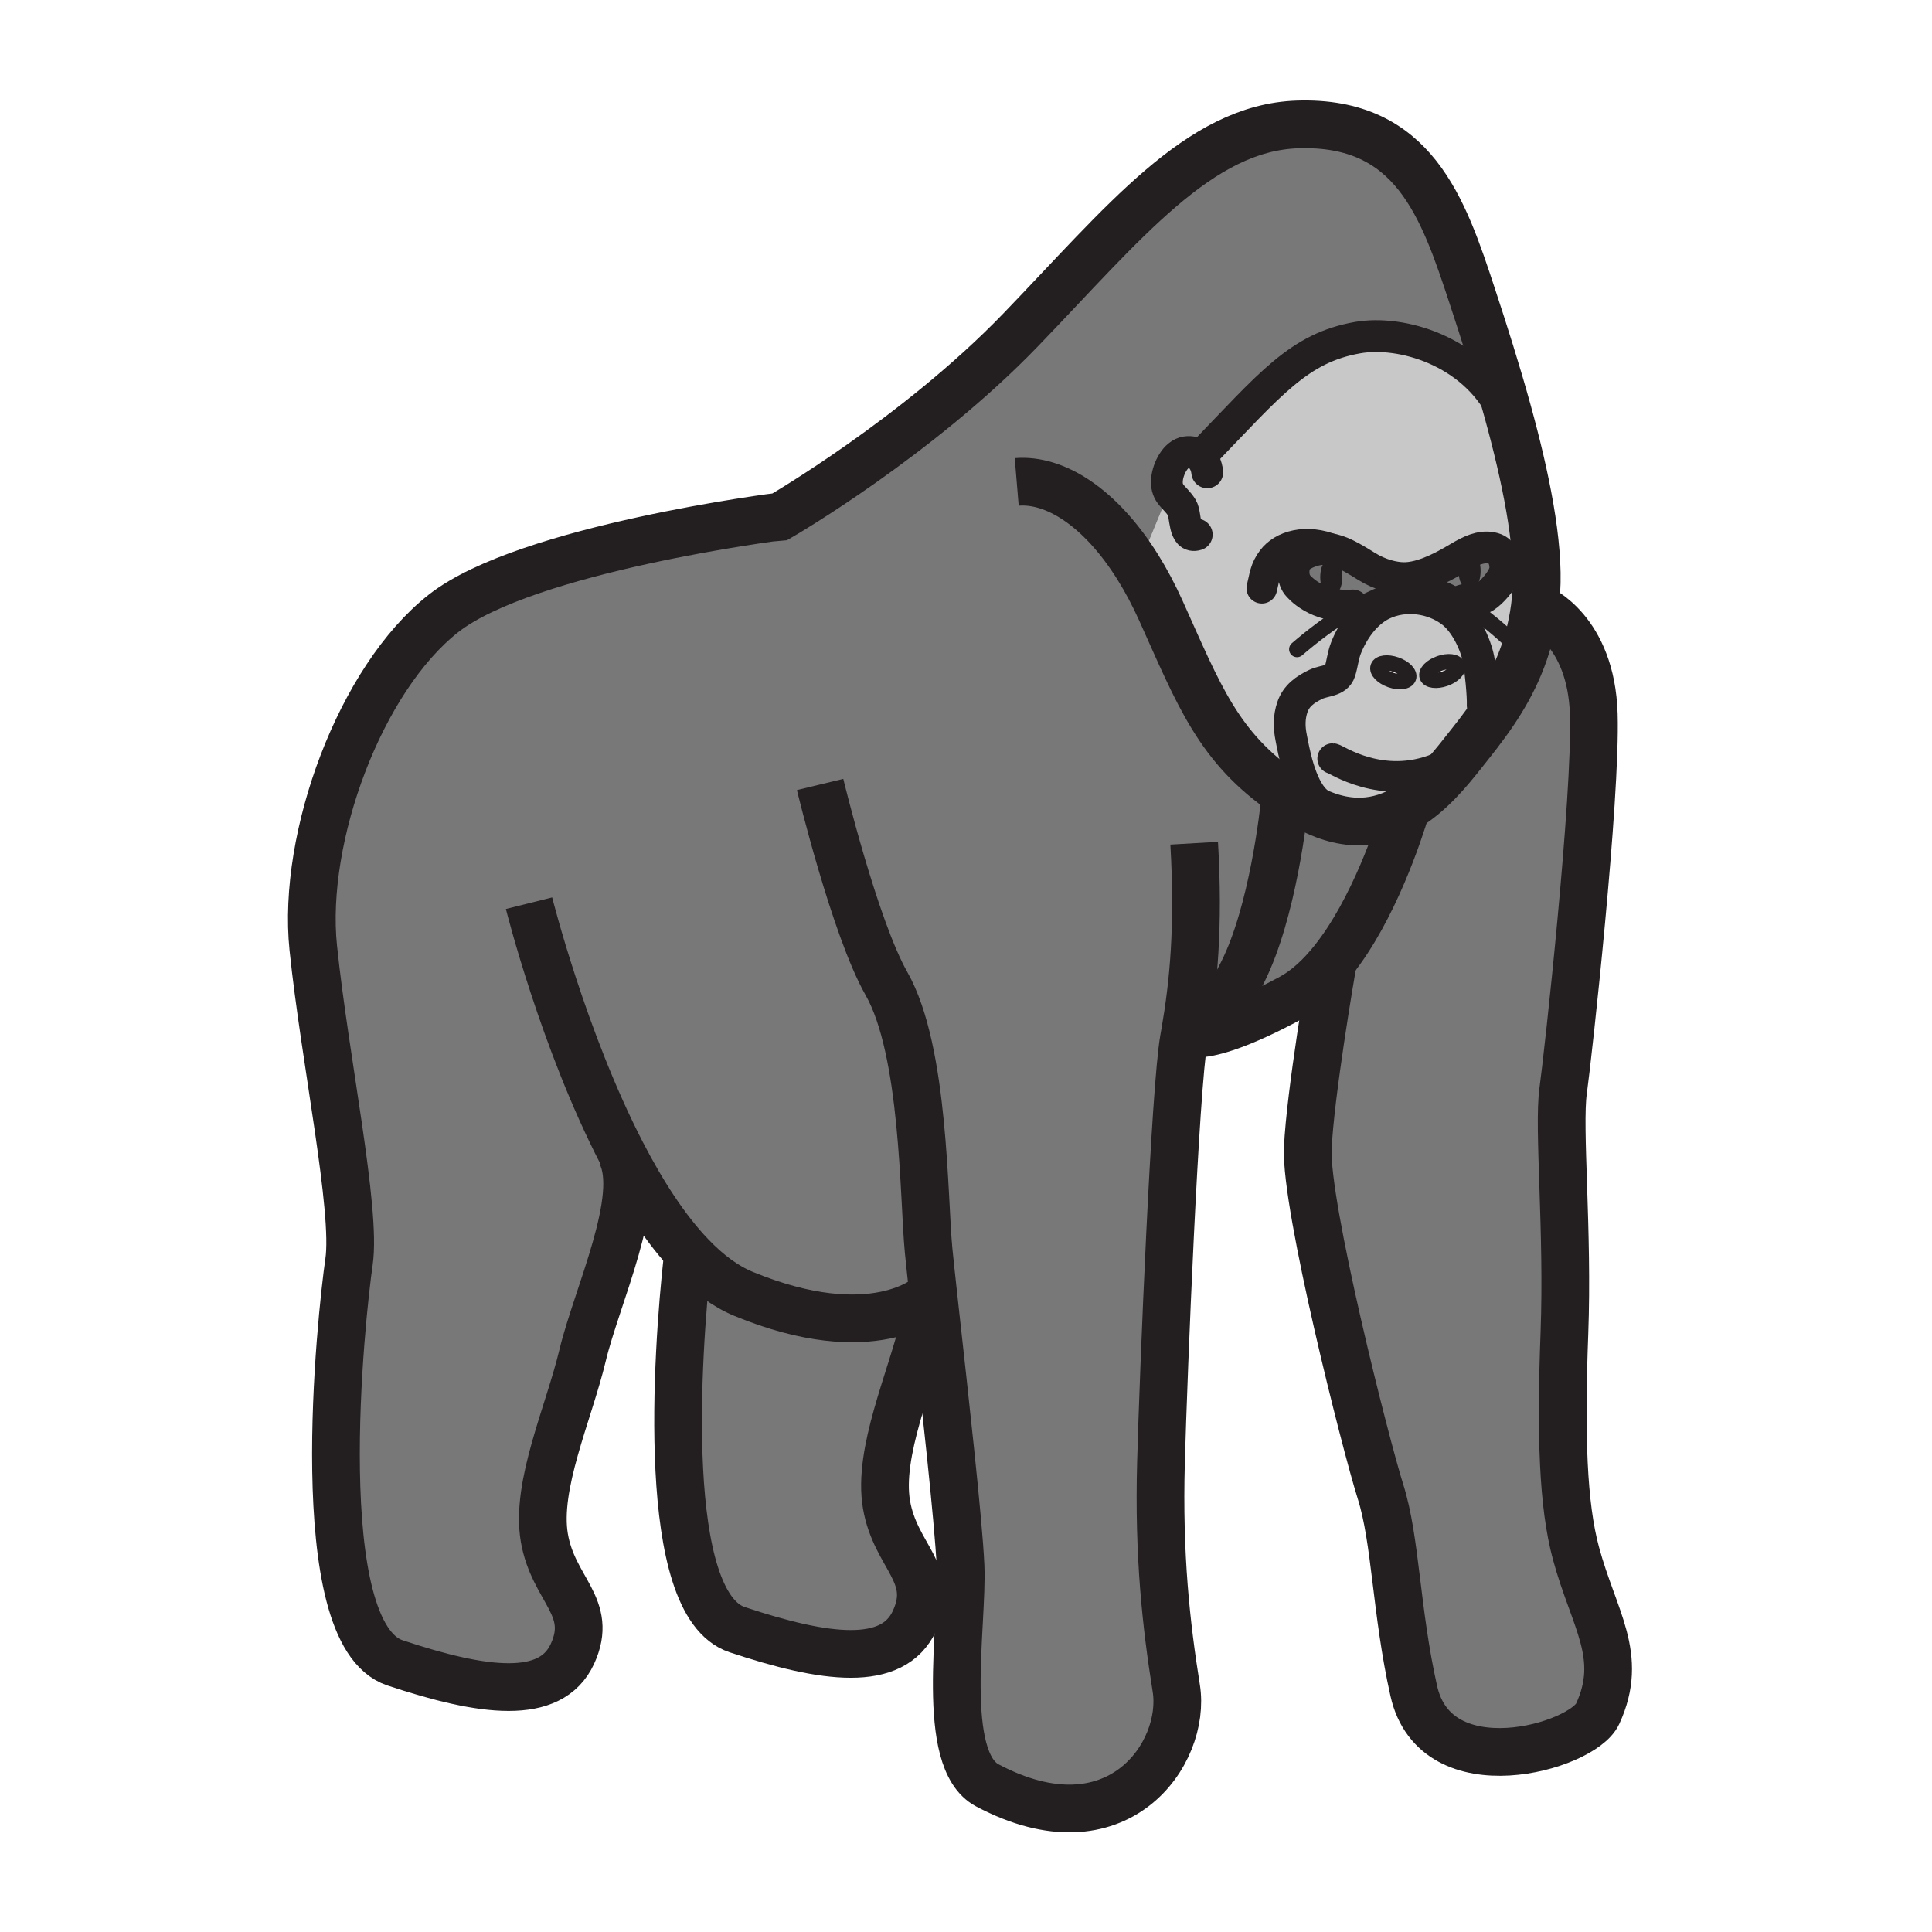<?xml version="1.0" encoding="iso-8859-1"?>
<!-- Generator: Adobe Illustrator 12.0.1, SVG Export Plug-In . SVG Version: 6.00 Build 51448)  -->
<!DOCTYPE svg PUBLIC "-//W3C//DTD SVG 1.1//EN" "http://www.w3.org/Graphics/SVG/1.1/DTD/svg11.dtd">
<svg  version="1.1" id="Layer_1" xmlns="http://www.w3.org/2000/svg" xmlns:xlink="http://www.w3.org/1999/xlink" width="850.394" height="850.394"
	 viewBox="0 0 850.394 850.394" style="overflow:visible;enable-background:new 0 0 850.394 850.394;" xml:space="preserve">
<g id="XMLID_3_">
	<g>
		<path style="fill:#797878;" d="M618,254.47c1.55,0,3.13-0.18,4.72-0.5l0.34,3.95c-8.84,0.72-18.279,4.69-26.97,9.68l-0.64-1.11
			c-16.021,1.26-23.87-8.41-24.4-9.08c-2.42-3.02-2.34-9.79,1.021-12.23c4.239-3.08,10.01-4.3,14.949-3.14
			c4.671,1.09,10.48,4.77,14.62,7.34C607.46,253,613.65,254.47,618,254.47z M587.44,254.05c0-2.5-0.66-4.53-1.471-4.53
			c-0.819,0-1.479,2.03-1.479,4.53s0.66,4.53,1.479,4.53C586.78,258.58,587.44,256.55,587.44,254.05z"/>
		<path style="fill:#797878;" d="M622.72,253.97c8.57-1.71,17.271-7.35,20.95-9.45c5.09-2.9,9.95-4.6,14.58-2.84
			c3.63,1.37,5.19,7.36,3.88,10.77c-1.38,3.59-5.439,8.24-8.52,10.24c-2.86,1.86-6.971,0.59-10.011,1.67
			c-0.71-0.54-1.449-1.1-2.21-1.67c-5.39-4.04-11.689-5.32-18.33-4.77L622.72,253.97z M646.87,246.78c-0.82,0-1.48,2.03-1.48,4.53
			s0.66,4.53,1.48,4.53c0.81,0,1.47-2.03,1.47-4.53S647.68,246.78,646.87,246.78z"/>
		<path style="fill:#C8C8C8;" d="M619.03,355.56c-11.681,6.97-26.351,9.43-44.46-0.82l4.649-2.07c-7.16-6.53-9.88-22.88-10.91-28.07
			c-0.909-4.57-0.93-8.9,0.53-13.28c1.7-5.08,5.641-7.86,10.38-10.12c3.78-1.79,9.15-1.29,10.55-5.63
			c1.07-3.35,1.33-6.9,2.681-10.35c2.96-7.56,8.49-15.55,16.01-19.2c9.8-4.77,22.22-3.12,30.65,3.41
			c5.909,4.58,10.33,13.81,11.72,20.87c0.81,4.16,1.99,15.93,1.8,20.16l5.13,2.59c-4.71,7.02-9.68,13.16-14.12,18.76
			C637.62,339.4,629.53,349.3,619.03,355.56z M636.04,298.72c3.72-1.31,6.2-3.87,5.54-5.73c-0.66-1.86-4.19-2.3-7.9-0.99
			c-3.72,1.3-6.199,3.87-5.54,5.73C628.79,299.58,632.33,300.02,636.04,298.72z M620.01,298.29c0.66-1.86-1.81-4.42-5.54-5.73
			c-3.71-1.31-7.25-0.87-7.899,0.99c-0.66,1.86,1.83,4.42,5.54,5.73C615.83,300.59,619.36,300.14,620.01,298.29z"/>
		<path style="fill:#C8C8C8;" d="M608.46,266.02c-7.52,3.65-13.05,11.64-16.01,19.2c-1.351,3.45-1.61,7-2.681,10.35
			c-1.399,4.34-6.77,3.84-10.55,5.63c-4.739,2.26-8.68,5.04-10.38,10.12c-1.46,4.38-1.439,8.71-0.53,13.28
			c1.03,5.19,3.75,21.54,10.91,28.07l-4.649,2.07c-0.58-0.32-1.16-0.66-1.74-1.01c-2.42-1.46-4.72-2.94-6.9-4.42
			c-29.699-20.25-38.16-43.26-54.91-80.43c-3.159-7.02-6.56-13.39-10.109-19.09L514,218l1.19-0.66c-1.131-1.59-1.82-3.46-1.5-6.5
			c0.479-4.53,3.64-11.12,8.43-11.79c2.149-0.3,3.96,0.25,5.399,1.31l1.48-0.04c30.35-31.47,42.72-47.14,68.56-51.7
			c19.11-3.37,50.57,5.62,64.061,32.59l1.95-0.25c7.93,28.76,14.05,58.31,12.66,79.49c-0.16,2.42-0.391,4.77-0.7,7.06
			c-2.511,18.98-9.75,33.56-17.771,45.54l-5.13-2.59c0.19-4.23-0.99-16-1.8-20.16c-1.39-7.06-5.811-16.29-11.72-20.87
			C630.68,262.9,618.26,261.25,608.46,266.02z M596.09,267.6c8.69-4.99,18.13-8.96,26.97-9.68c6.641-0.55,12.94,0.73,18.33,4.77
			c0.761,0.57,1.5,1.13,2.21,1.67c3.04-1.08,7.15,0.19,10.011-1.67c3.08-2,7.14-6.65,8.52-10.24c1.311-3.41-0.25-9.4-3.88-10.77
			c-4.63-1.76-9.49-0.06-14.58,2.84c-3.68,2.1-12.38,7.74-20.95,9.45c-1.59,0.32-3.17,0.5-4.72,0.5c-4.35,0-10.54-1.47-16.36-5.09
			c-4.14-2.57-9.949-6.25-14.62-7.34c-4.939-1.16-10.71,0.06-14.949,3.14c-3.36,2.44-3.44,9.21-1.021,12.23
			c0.53,0.67,8.38,10.34,24.4,9.08L596.09,267.6z"/>
		<path style="fill:#797878;" d="M586.8,422.74c-5.52,6.92-11.68,12.729-18.46,16.41c-23.22,12.59-34.87,15.26-39.76,15.729
			l-0.14-1.689c0,0,7.31-2.801,18.54-25.29c13.22-26.45,18.039-69.41,18.949-78.59c2.181,1.48,4.48,2.96,6.9,4.42
			c0.58,0.35,1.16,0.69,1.74,1.01c18.109,10.25,32.779,7.79,44.46,0.82C615.75,366.48,604.64,400.39,586.8,422.74z"/>
		<path style="fill:#797878;" d="M693.65,683.59c7.869,29.22,21.33,45.29,9.56,70.811c-6.75,14.6-71.24,33.109-80.92-10.12
			c-7.88-35.16-7.87-66.311-14.62-87.66c-6.74-21.36-33.15-125.88-32.03-151.17c1.07-23.97,10.221-77.26,11.16-82.71
			c17.84-22.35,28.95-56.26,32.23-67.18c10.5-6.26,18.59-16.16,24.609-23.75c4.44-5.6,9.41-11.74,14.12-18.76
			c8.021-11.98,15.26-26.56,17.771-45.54l1.819,0.24c0,0,23.051,9.55,24.17,46.64c1.12,37.09-11.229,149.48-13.489,165.78
			c-2.25,16.29,2.25,61.8,0.56,106.76C686.91,631.89,687.94,662.4,693.65,683.59z"/>
		<path style="fill:#797878;" d="M411.6,577.05l-3.3,0.09c-0.46,1.641-0.88,3.221-1.24,4.74c-6.19,25.851-20.79,57.32-16.86,80.36
			c3.93,23.04,21.92,30.35,12.36,51.14c-9.55,20.79-39.33,16.86-78.11,3.93c-34.13-11.369-26.46-121.569-21.83-163.529l1.71-0.87
			c7.21,7.5,14.87,13.28,22.93,16.6c57.32,23.61,81.48,1.13,81.48,1.13l2.15-0.06C411.12,572.65,411.35,574.82,411.6,577.05z"/>
		<path style="fill:#797878;" d="M528.44,453.19l0.14,1.689c-2.09,0.2-2.95,0-2.95,0l-3.979-0.689
			c-0.17,0.989-0.351,1.97-0.521,2.939c-3.93,21.92-8.979,145.54-10.11,186.561c-1.13,41.02,2.29,71.6,6.74,99.47
			c4.561,28.5-25.85,73.05-83.17,42.7c-21.26-11.25-10.67-70.801-11.8-96.65c-0.85-19.6-7.19-75.97-11.19-112.16
			c-0.25-2.229-0.48-4.399-0.71-6.47l-2.15,0.06c0,0-24.16,22.48-81.48-1.13c-8.06-3.319-15.72-9.1-22.93-16.6
			c-11.41-11.851-21.7-27.97-30.69-45.37l-0.32,0.17c10.11,19.1-10.68,62.93-16.86,88.78c-6.19,25.84-20.79,57.319-16.86,80.359
			c3.93,23.04,21.91,30.341,12.36,51.131c-9.55,20.789-39.34,16.859-78.11,3.939s-23.6-153.41-20.23-176.45
			s-10.68-89.35-15.73-138.24c-5.06-48.89,20.79-118.57,57.32-147.23c36.52-28.66,148.35-42.71,148.35-42.71
			s60.13-34.84,105.64-82.04c45.52-47.21,78.63-89.05,121.939-90.48c51.15-1.68,64.07,36.53,76.99,75.87
			c4.94,15.03,10.54,32.52,15.44,50.32l-1.95,0.25c-13.49-26.97-44.95-35.96-64.061-32.59c-25.84,4.56-38.21,20.23-68.56,51.7
			l-1.48,0.04c-1.439-1.06-3.25-1.61-5.399-1.31c-4.79,0.67-7.95,7.26-8.43,11.79c-0.32,3.04,0.369,4.91,1.5,6.5L514,218
			l-13.09,31.79c3.55,5.7,6.95,12.07,10.109,19.09c16.75,37.17,25.211,60.18,54.91,80.43c-0.91,9.18-5.729,52.14-18.949,78.59
			C535.75,450.39,528.44,453.19,528.44,453.19z"/>
	</g>
	<g>
		<path style="fill:none;stroke:#231F20;stroke-width:21;" d="M447.52,212.12c16.671-1.39,36.771,10.96,53.391,37.67
			c3.55,5.7,6.95,12.07,10.109,19.09c16.75,37.17,25.211,60.18,54.91,80.43c2.181,1.48,4.48,2.96,6.9,4.42
			c0.58,0.35,1.16,0.69,1.74,1.01c18.109,10.25,32.779,7.79,44.46,0.82c10.5-6.26,18.59-16.16,24.609-23.75
			c4.44-5.6,9.41-11.74,14.12-18.76c8.021-11.98,15.26-26.56,17.771-45.54c0.31-2.29,0.54-4.64,0.7-7.06
			c1.39-21.18-4.73-50.73-12.66-79.49c-4.9-17.8-10.5-35.29-15.44-50.32c-12.92-39.34-25.84-77.55-76.99-75.87
			c-43.31,1.43-76.42,43.27-121.939,90.48c-45.51,47.2-105.64,82.04-105.64,82.04S231.73,241.34,195.21,270
			c-36.53,28.66-62.38,98.34-57.32,147.23c5.05,48.89,19.1,115.2,15.73,138.24S135.08,719,173.85,731.92s68.56,16.85,78.11-3.939
			c9.55-20.79-8.43-28.091-12.36-51.131c-3.93-23.04,10.67-54.52,16.86-80.359c6.18-25.851,26.97-69.681,16.86-88.78"/>
		<path style="fill:none;stroke:#231F20;stroke-width:21;" d="M302.62,553.78c-4.63,41.96-12.3,152.16,21.83,163.529
			c38.78,12.931,68.56,16.86,78.11-3.93c9.56-20.79-8.43-28.1-12.36-51.14c-3.93-23.04,10.67-54.51,16.86-80.36
			c0.36-1.52,0.78-3.1,1.24-4.74"/>
		<path style="fill:none;stroke:#231F20;stroke-width:21;" d="M677.35,267.75c0,0,23.051,9.55,24.17,46.64
			c1.12,37.09-11.229,149.48-13.489,165.78c-2.25,16.29,2.25,61.8,0.56,106.76c-1.68,44.96-0.649,75.471,5.061,96.66
			c7.869,29.22,21.33,45.29,9.56,70.811c-6.75,14.6-71.24,33.109-80.92-10.12c-7.88-35.16-7.87-66.311-14.62-87.66
			c-6.74-21.36-33.15-125.88-32.03-151.17c1.07-23.97,10.221-77.26,11.16-82.71c0.05-0.3,0.08-0.45,0.08-0.45"/>
		<path style="fill:none;stroke:#231F20;stroke-width:21;" d="M232.86,397.56c0,0,15.05,60.19,40.78,109.98
			c8.99,17.4,19.28,33.52,30.69,45.37c7.21,7.5,14.87,13.28,22.93,16.6c57.32,23.61,81.48,1.13,81.48,1.13"/>
		<path style="fill:none;stroke:#231F20;stroke-width:21;" d="M620.04,352.04c0,0-0.34,1.27-1.01,3.52
			c-3.28,10.92-14.391,44.83-32.23,67.18c-5.52,6.92-11.68,12.729-18.46,16.41c-23.22,12.59-34.87,15.26-39.76,15.729
			c-2.09,0.2-2.95,0-2.95,0"/>
		<path style="fill:none;stroke:#231F20;stroke-width:21;" d="M360.98,345.3c0,0,15.17,62.94,29.22,87.66
			c16.86,29.68,16.29,94.41,18.54,117.45c0.44,4.5,1.2,11.55,2.15,20.17c0.23,2.07,0.46,4.24,0.71,6.47
			c4,36.19,10.34,92.561,11.19,112.16c1.13,25.85-9.46,85.4,11.8,96.65c57.32,30.35,87.73-14.2,83.17-42.7
			c-4.45-27.87-7.87-58.45-6.74-99.47c1.131-41.021,6.181-164.641,10.11-186.561c0.17-0.97,0.351-1.95,0.521-2.939
			c3.659-21.25,6.13-45.99,3.979-83.041"/>
		<path style="fill:none;stroke:#231F20;stroke-width:21;" d="M566.09,347.55c0,0-0.05,0.62-0.16,1.76
			c-0.91,9.18-5.729,52.14-18.949,78.59c-11.23,22.489-18.54,25.29-18.54,25.29"/>
		<path style="fill:none;stroke:#231F20;stroke-width:14;stroke-linecap:round;stroke-linejoin:round;" d="M531.39,207.9
			c-0.3-2.96-1.63-5.88-3.87-7.54c-1.439-1.06-3.25-1.61-5.399-1.31c-4.79,0.67-7.95,7.26-8.43,11.79c-0.32,3.04,0.369,4.91,1.5,6.5
			c1.369,1.93,3.399,3.45,5.05,6.16c1.88,3.08,0.64,13.64,6.51,11.8"/>
		<path style="fill:none;stroke:#231F20;stroke-width:6.743;stroke-linecap:round;" d="M620.01,298.29
			c-0.649,1.85-4.18,2.3-7.899,0.99c-3.71-1.31-6.2-3.87-5.54-5.73c0.649-1.86,4.189-2.3,7.899-0.99
			C618.2,293.87,620.67,296.43,620.01,298.29z"/>
		<path style="fill:none;stroke:#231F20;stroke-width:6.743;stroke-linecap:round;" d="M628.14,297.73
			c0.65,1.85,4.19,2.29,7.9,0.99c3.72-1.31,6.2-3.87,5.54-5.73c-0.66-1.86-4.19-2.3-7.9-0.99
			C629.96,293.3,627.48,295.87,628.14,297.73z"/>
		<path style="fill:none;stroke:#231F20;stroke-width:14;stroke-linecap:round;" d="M642.65,264.8c0.3-0.18,0.619-0.32,0.949-0.44
			c3.04-1.08,7.15,0.19,10.011-1.67c3.08-2,7.14-6.65,8.52-10.24c1.311-3.41-0.25-9.4-3.88-10.77c-4.63-1.76-9.49-0.06-14.58,2.84
			c-3.68,2.1-12.38,7.74-20.95,9.45c-1.59,0.32-3.17,0.5-4.72,0.5c-4.35,0-10.54-1.47-16.36-5.09c-4.14-2.57-9.949-6.25-14.62-7.34
			c-4.939-1.16-10.71,0.06-14.949,3.14c-3.36,2.44-3.44,9.21-1.021,12.23c0.53,0.67,8.38,10.34,24.4,9.08"/>
		<path style="fill:none;stroke:#231F20;stroke-width:6.743;stroke-linecap:round;" d="M587.44,254.05c0,2.5-0.66,4.53-1.471,4.53
			c-0.819,0-1.479-2.03-1.479-4.53s0.66-4.53,1.479-4.53C586.78,249.52,587.44,251.55,587.44,254.05z"/>
		<path style="fill:none;stroke:#231F20;stroke-width:6.743;stroke-linecap:round;" d="M648.34,251.31c0,2.5-0.66,4.53-1.47,4.53
			c-0.82,0-1.48-2.03-1.48-4.53s0.66-4.53,1.48-4.53C647.68,246.78,648.34,248.81,648.34,251.31z"/>
		<path style="fill:none;stroke:#231F20;stroke-width:14;stroke-linecap:round;" d="M652.63,310.46c0.19-4.23-0.99-16-1.8-20.16
			c-1.39-7.06-5.811-16.29-11.72-20.87c-8.431-6.53-20.851-8.18-30.65-3.41c-7.52,3.65-13.05,11.64-16.01,19.2
			c-1.351,3.45-1.61,7-2.681,10.35c-1.399,4.34-6.77,3.84-10.55,5.63c-4.739,2.26-8.68,5.04-10.38,10.12
			c-1.46,4.38-1.439,8.71-0.53,13.28c1.03,5.19,3.75,21.54,10.91,28.07"/>
		<path style="fill:none;stroke:#231F20;stroke-width:7;stroke-linecap:round;stroke-linejoin:round;" d="M570.91,285.77
			c5.93-5.11,15.04-12.34,25.18-18.17c8.69-4.99,18.13-8.96,26.97-9.68c6.641-0.55,12.94,0.73,18.33,4.77
			c0.761,0.57,1.5,1.13,2.21,1.67c15.101,11.43,19.7,16.03,19.7,16.03"/>
		<path style="fill:none;stroke:#231F20;stroke-width:13.487;stroke-linecap:round;stroke-linejoin:round;" d="M586.6,333.92
			c1.261,0,21.49,14.33,46.36,4.21"/>
		<path style="fill:none;stroke:#231F20;stroke-width:14;stroke-linecap:round;" d="M529,200.32c30.35-31.47,42.72-47.14,68.56-51.7
			c19.11-3.37,50.57,5.62,64.061,32.59"/>
		<path style="fill:none;stroke:#231F20;stroke-width:13.487;stroke-linecap:round;stroke-linejoin:round;" d="M555.41,258.9
			c1.29-5.19,1.34-8.28,4.64-12.64c4.46-5.92,14.75-9.28,26.97-4.22"/>
	</g>
</g>
<rect style="fill:none;" width="850.394" height="850.394"/>
</svg>
